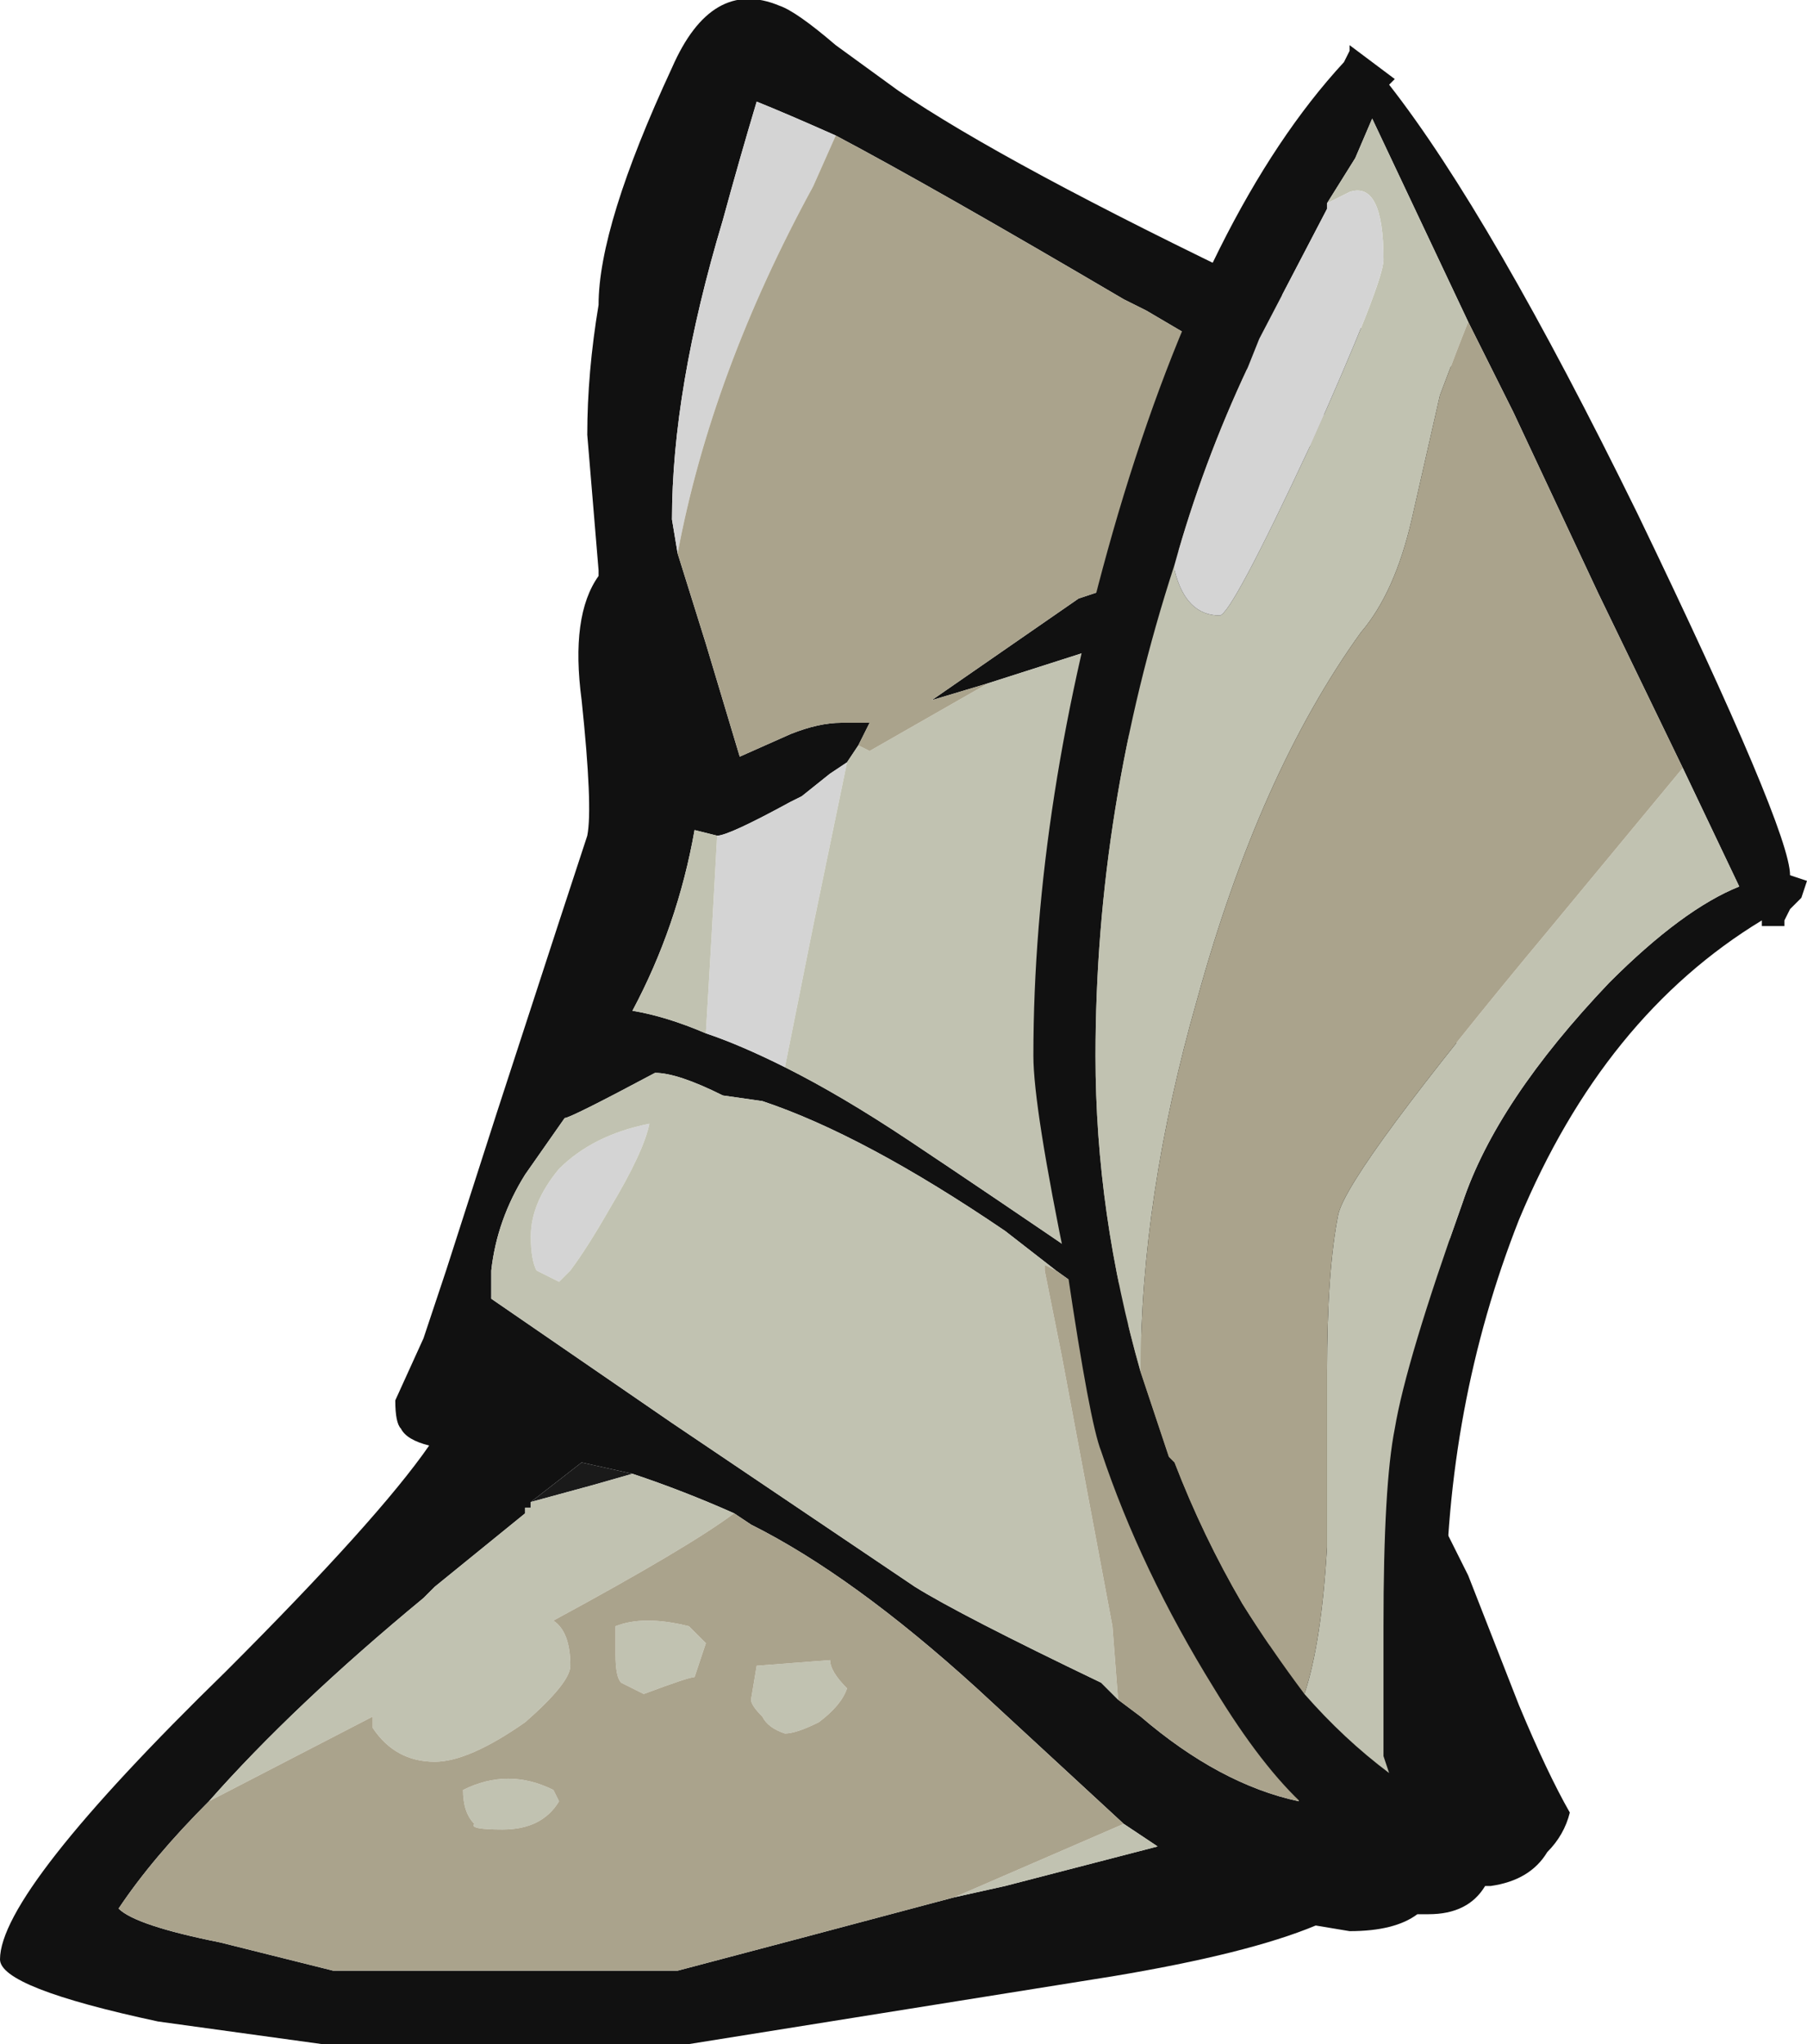<?xml version="1.0" encoding="UTF-8" standalone="no"?>
<svg xmlns:ffdec="https://www.free-decompiler.com/flash" xmlns:xlink="http://www.w3.org/1999/xlink" ffdec:objectType="frame" height="126.7px" width="112.0px" xmlns="http://www.w3.org/2000/svg">
  <g transform="matrix(1.0, 0.0, 0.0, 1.0, 37.1, -1.75)">
    <use ffdec:characterId="49" height="18.1" transform="matrix(7.0, 0.0, 0.0, 7.0, -37.1, 1.75)" width="16.0" xlink:href="#shape0"/>
  </g>
  <defs>
    <g id="shape0" transform="matrix(1.0, 0.0, 0.0, 1.0, 5.3, -0.25)">
      <path d="M7.8 3.6 L7.45 13.7 7.7 14.2 8.15 15.35 Q8.4 15.95 8.6 16.3 8.55 16.5 8.4 16.65 8.25 16.9 7.9 16.95 L7.85 16.95 Q7.7 17.2 7.35 17.2 L7.25 17.2 Q7.05 17.35 6.65 17.35 L6.35 17.3 Q5.75 17.55 4.55 17.75 L0.8 18.35 -2.45 18.35 -3.9 18.15 Q-5.3 17.85 -5.3 17.6 -5.3 17.0 -3.3 15.05 -1.95 13.7 -1.5 13.05 -1.7 13.0 -1.75 12.9 -1.8 12.85 -1.8 12.65 L-1.55 12.1 -1.35 11.5 -0.9 10.1 Q-0.2 7.95 -0.1 7.65 -0.05 7.4 -0.15 6.45 -0.25 5.7 0.0 5.35 L0.0 5.3 -0.1 4.1 Q-0.1 3.55 0.0 2.95 0.0 2.25 0.65 0.85 1.0 0.05 1.6 0.3 1.75 0.35 2.1 0.65 L2.65 1.05 Q3.6 1.7 5.9 2.8 L7.8 3.6 M4.65 11.65 L4.7 5.9 3.45 6.3 2.95 6.45 Q3.6 6.0 4.25 5.55 L4.85 5.35 6.55 4.0 4.85 3.0 4.65 2.9 Q2.95 1.9 2.1 1.45 1.65 1.25 1.4 1.15 1.25 1.65 1.1 2.2 0.65 3.7 0.65 4.85 L0.7 5.15 0.95 5.95 1.25 6.95 1.7 6.75 Q1.95 6.65 2.15 6.65 L2.4 6.65 2.3 6.85 2.2 7.0 2.05 7.1 1.8 7.3 1.7 7.35 Q1.15 7.65 1.05 7.65 L0.85 7.6 Q0.7 8.45 0.3 9.2 0.6 9.25 0.95 9.4 1.25 9.5 1.65 9.7 2.15 9.95 2.75 10.35 3.5 10.85 4.45 11.5 L4.65 11.65 M4.05 11.5 L3.6 11.15 Q2.35 10.3 1.45 10.0 L1.1 9.95 Q0.7 9.75 0.5 9.75 -0.25 10.15 -0.3 10.15 L-0.65 10.65 Q-0.9 11.05 -0.95 11.5 L-0.95 11.75 0.65 12.85 2.8 14.3 Q3.2 14.55 4.45 15.15 L4.6 15.3 4.8 15.45 Q5.5 16.05 6.2 16.2 L5.55 12.75 Q4.9 12.1 4.05 11.5 M1.2 13.65 Q0.75 13.45 0.3 13.3 L-0.15 13.2 -0.6 13.55 -0.6 13.6 -0.65 13.6 -0.65 13.65 -1.45 14.3 -1.55 14.4 Q-2.7 15.35 -3.45 16.2 -3.95 16.7 -4.25 17.15 -4.1 17.3 -3.35 17.45 -2.55 17.65 -2.35 17.7 L0.7 17.7 Q1.65 17.45 3.15 17.05 L3.6 16.95 4.95 16.6 4.65 16.4 3.35 15.2 Q2.25 14.2 1.35 13.75 L1.2 13.65" fill="#111111" fill-rule="evenodd" stroke="none"/>
      <path d="M1.65 9.7 Q1.25 9.5 0.95 9.4 L1.0 8.55 1.05 7.65 Q1.15 7.65 1.7 7.35 L1.8 7.3 2.05 7.1 2.2 7.0 1.9 8.45 1.65 9.7 M0.7 5.15 L0.65 4.85 Q0.65 3.7 1.1 2.2 1.25 1.65 1.4 1.15 1.65 1.25 2.1 1.45 L1.9 1.9 Q1.0 3.55 0.7 5.15 M0.1 10.95 Q-0.1 11.3 -0.25 11.5 L-0.35 11.6 -0.55 11.5 Q-0.6 11.4 -0.6 11.2 -0.6 10.9 -0.35 10.6 -0.05 10.3 0.45 10.2 0.4 10.45 0.1 10.95" fill="#d4d4d4" fill-rule="evenodd" stroke="none"/>
      <path d="M0.3 13.3 L-0.05 13.4 -0.6 13.55 -0.15 13.2 0.3 13.3" fill="#1a1a1a" fill-rule="evenodd" stroke="none"/>
      <path d="M4.7 5.9 L4.65 11.65 4.45 11.5 Q3.5 10.85 2.75 10.35 2.15 9.95 1.65 9.7 L1.9 8.45 2.2 7.0 2.3 6.85 2.4 6.9 3.45 6.3 4.7 5.9 M0.95 9.4 Q0.6 9.25 0.3 9.2 0.7 8.45 0.85 7.6 L1.05 7.65 1.0 8.55 0.95 9.4 M4.6 15.3 L4.45 15.15 Q3.2 14.55 2.8 14.3 L0.65 12.85 -0.95 11.75 -0.95 11.5 Q-0.9 11.05 -0.65 10.65 L-0.3 10.15 Q-0.25 10.15 0.5 9.75 0.7 9.75 1.1 9.95 L1.45 10.0 Q2.35 10.3 3.6 11.15 L4.05 11.5 3.95 11.45 3.95 11.5 4.1 12.25 4.55 14.65 4.6 15.3 M0.3 13.3 Q0.75 13.45 1.2 13.65 0.8 13.95 -0.4 14.6 -0.25 14.7 -0.25 15.0 -0.25 15.15 -0.65 15.5 -1.15 15.85 -1.45 15.85 -1.8 15.85 -2.0 15.55 L-2.0 15.45 -3.45 16.2 Q-2.7 15.35 -1.55 14.4 L-1.45 14.3 -0.65 13.65 -0.65 13.6 -0.6 13.6 -0.6 13.55 -0.05 13.4 0.3 13.3 M4.65 16.4 L4.95 16.6 3.6 16.95 3.15 17.05 4.65 16.4 M0.1 10.95 Q0.4 10.45 0.45 10.2 -0.05 10.3 -0.35 10.6 -0.6 10.9 -0.6 11.2 -0.6 11.4 -0.55 11.5 L-0.35 11.6 -0.25 11.5 Q-0.1 11.3 0.1 10.95 M1.95 15.5 Q1.75 15.6 1.65 15.6 1.5 15.55 1.45 15.45 1.35 15.35 1.35 15.3 L1.4 15.0 2.05 14.95 Q2.05 15.05 2.2 15.2 2.15 15.35 1.95 15.5 M0.95 14.8 L0.85 15.1 Q0.8 15.1 0.4 15.25 L0.2 15.15 Q0.15 15.1 0.15 14.9 L0.15 14.65 Q0.4 14.55 0.8 14.65 L0.95 14.8 M-0.35 16.2 Q-0.5 16.45 -0.85 16.45 -1.15 16.45 -1.1 16.4 -1.2 16.3 -1.2 16.1 -0.8 15.9 -0.4 16.1 L-0.35 16.2" fill="#c1c2b1" fill-rule="evenodd" stroke="none"/>
      <path d="M4.7 5.9 L4.65 11.65 4.7 5.9 M2.3 6.85 L2.4 6.65 2.15 6.65 Q1.95 6.65 1.7 6.75 L1.25 6.95 0.95 5.95 0.7 5.15 Q1.0 3.55 1.9 1.9 L2.1 1.45 Q2.95 1.9 4.65 2.9 L4.85 3.0 6.55 4.0 4.85 5.35 4.25 5.55 Q3.6 6.0 2.95 6.45 L3.45 6.3 2.4 6.9 2.3 6.85 M4.6 15.3 L4.55 14.65 4.1 12.25 3.95 11.5 3.95 11.45 4.05 11.5 Q4.9 12.1 5.55 12.75 L6.2 16.2 Q5.5 16.05 4.8 15.45 L4.6 15.3 M-3.45 16.2 L-2.0 15.45 -2.0 15.55 Q-1.8 15.85 -1.45 15.85 -1.15 15.85 -0.65 15.5 -0.25 15.15 -0.25 15.0 -0.25 14.7 -0.4 14.6 0.8 13.95 1.2 13.65 L1.35 13.75 Q2.25 14.2 3.35 15.2 L4.65 16.4 3.15 17.05 Q1.65 17.45 0.7 17.7 L-2.35 17.7 Q-2.55 17.65 -3.35 17.45 -4.1 17.3 -4.25 17.15 -3.95 16.7 -3.45 16.2 M0.95 14.8 L0.8 14.65 Q0.4 14.55 0.15 14.65 L0.15 14.9 Q0.15 15.1 0.2 15.15 L0.4 15.25 Q0.8 15.1 0.85 15.1 L0.95 14.8 M1.95 15.5 Q2.15 15.35 2.2 15.2 2.05 15.05 2.05 14.95 L1.4 15.0 1.35 15.3 Q1.35 15.35 1.45 15.45 1.5 15.55 1.65 15.6 1.75 15.6 1.95 15.5 M-0.35 16.2 L-0.4 16.1 Q-0.8 15.9 -1.2 16.1 -1.2 16.3 -1.1 16.4 -1.15 16.45 -0.85 16.45 -0.5 16.45 -0.35 16.2" fill="#aaa38c" fill-rule="evenodd" stroke="none"/>
      <path d="M7.7 3.1 L6.85 1.3 6.7 1.65 6.45 2.05 6.45 2.1 5.85 3.25 5.75 3.5 Q5.35 4.35 5.1 5.25 4.4 7.4 4.4 9.6 4.4 11.0 4.8 12.4 L5.05 13.15 5.1 13.2 Q5.35 13.85 5.7 14.45 5.95 14.85 6.25 15.25 6.6 15.65 7.0 15.95 L6.95 15.8 6.95 14.65 Q6.95 13.4 7.05 12.9 7.15 12.3 7.65 10.9 7.95 10.0 8.95 8.95 9.6 8.3 10.1 8.1 L9.6 7.05 8.85 5.5 8.1 3.9 7.7 3.1 M7.05 0.95 L7.0 1.0 Q7.9 2.15 9.2 4.8 10.55 7.6 10.55 8.0 L10.7 8.05 10.65 8.2 10.55 8.3 10.5 8.4 10.5 8.45 10.3 8.45 10.3 8.4 Q8.9 9.25 8.15 11.05 7.5 12.7 7.5 14.55 L7.55 15.6 7.65 16.65 7.65 16.8 7.6 16.9 7.4 16.95 Q7.2 16.95 7.1 16.6 L7.0 16.6 Q6.3 16.6 5.45 15.2 4.8 14.15 4.45 13.1 4.35 12.85 4.15 11.5 3.85 10.05 3.85 9.6 3.85 7.35 4.6 4.8 5.4 2.1 6.6 0.8 L6.65 0.7 6.65 0.65 7.05 0.95" fill="#111111" fill-rule="evenodd" stroke="none"/>
      <path d="M6.45 2.05 L6.7 1.65 6.85 1.3 7.7 3.1 Q7.6 3.35 7.45 3.75 L7.2 4.85 Q7.05 5.5 6.75 5.85 5.85 7.1 5.3 9.1 4.8 10.85 4.8 12.4 4.4 11.0 4.4 9.6 4.4 7.4 5.1 5.25 L5.1 5.3 Q5.2 5.7 5.5 5.7 5.6 5.7 6.3 4.2 6.95 2.75 6.95 2.55 6.95 1.85 6.65 1.95 L6.45 2.05 M9.6 7.05 L10.1 8.1 Q9.6 8.3 8.95 8.95 7.95 10.0 7.65 10.9 7.15 12.3 7.05 12.9 6.95 13.4 6.95 14.65 L6.95 15.8 7.0 15.95 Q6.6 15.65 6.25 15.25 6.4 14.8 6.45 13.95 L6.45 12.4 Q6.45 11.5 6.55 11.0 6.65 10.6 8.4 8.5 L9.6 7.05" fill="#c1c2b1" fill-rule="evenodd" stroke="none"/>
      <path d="M4.8 12.4 Q4.8 10.85 5.3 9.1 5.85 7.1 6.75 5.85 7.05 5.5 7.2 4.85 L7.45 3.75 Q7.6 3.35 7.7 3.1 L8.1 3.9 8.85 5.5 9.6 7.05 8.4 8.5 Q6.65 10.6 6.55 11.0 6.45 11.5 6.45 12.4 L6.45 13.95 Q6.4 14.8 6.25 15.25 5.95 14.85 5.7 14.45 5.35 13.85 5.1 13.2 L5.05 13.15 4.8 12.4" fill="#aaa38c" fill-rule="evenodd" stroke="none"/>
      <path d="M6.45 2.05 L6.65 1.95 Q6.95 1.85 6.95 2.55 6.95 2.75 6.3 4.2 5.6 5.7 5.5 5.7 5.2 5.7 5.1 5.3 L5.1 5.25 Q5.35 4.35 5.75 3.5 L5.85 3.25 6.45 2.1 6.45 2.05" fill="#d4d4d4" fill-rule="evenodd" stroke="none"/>
    </g>
  </defs>
</svg>
